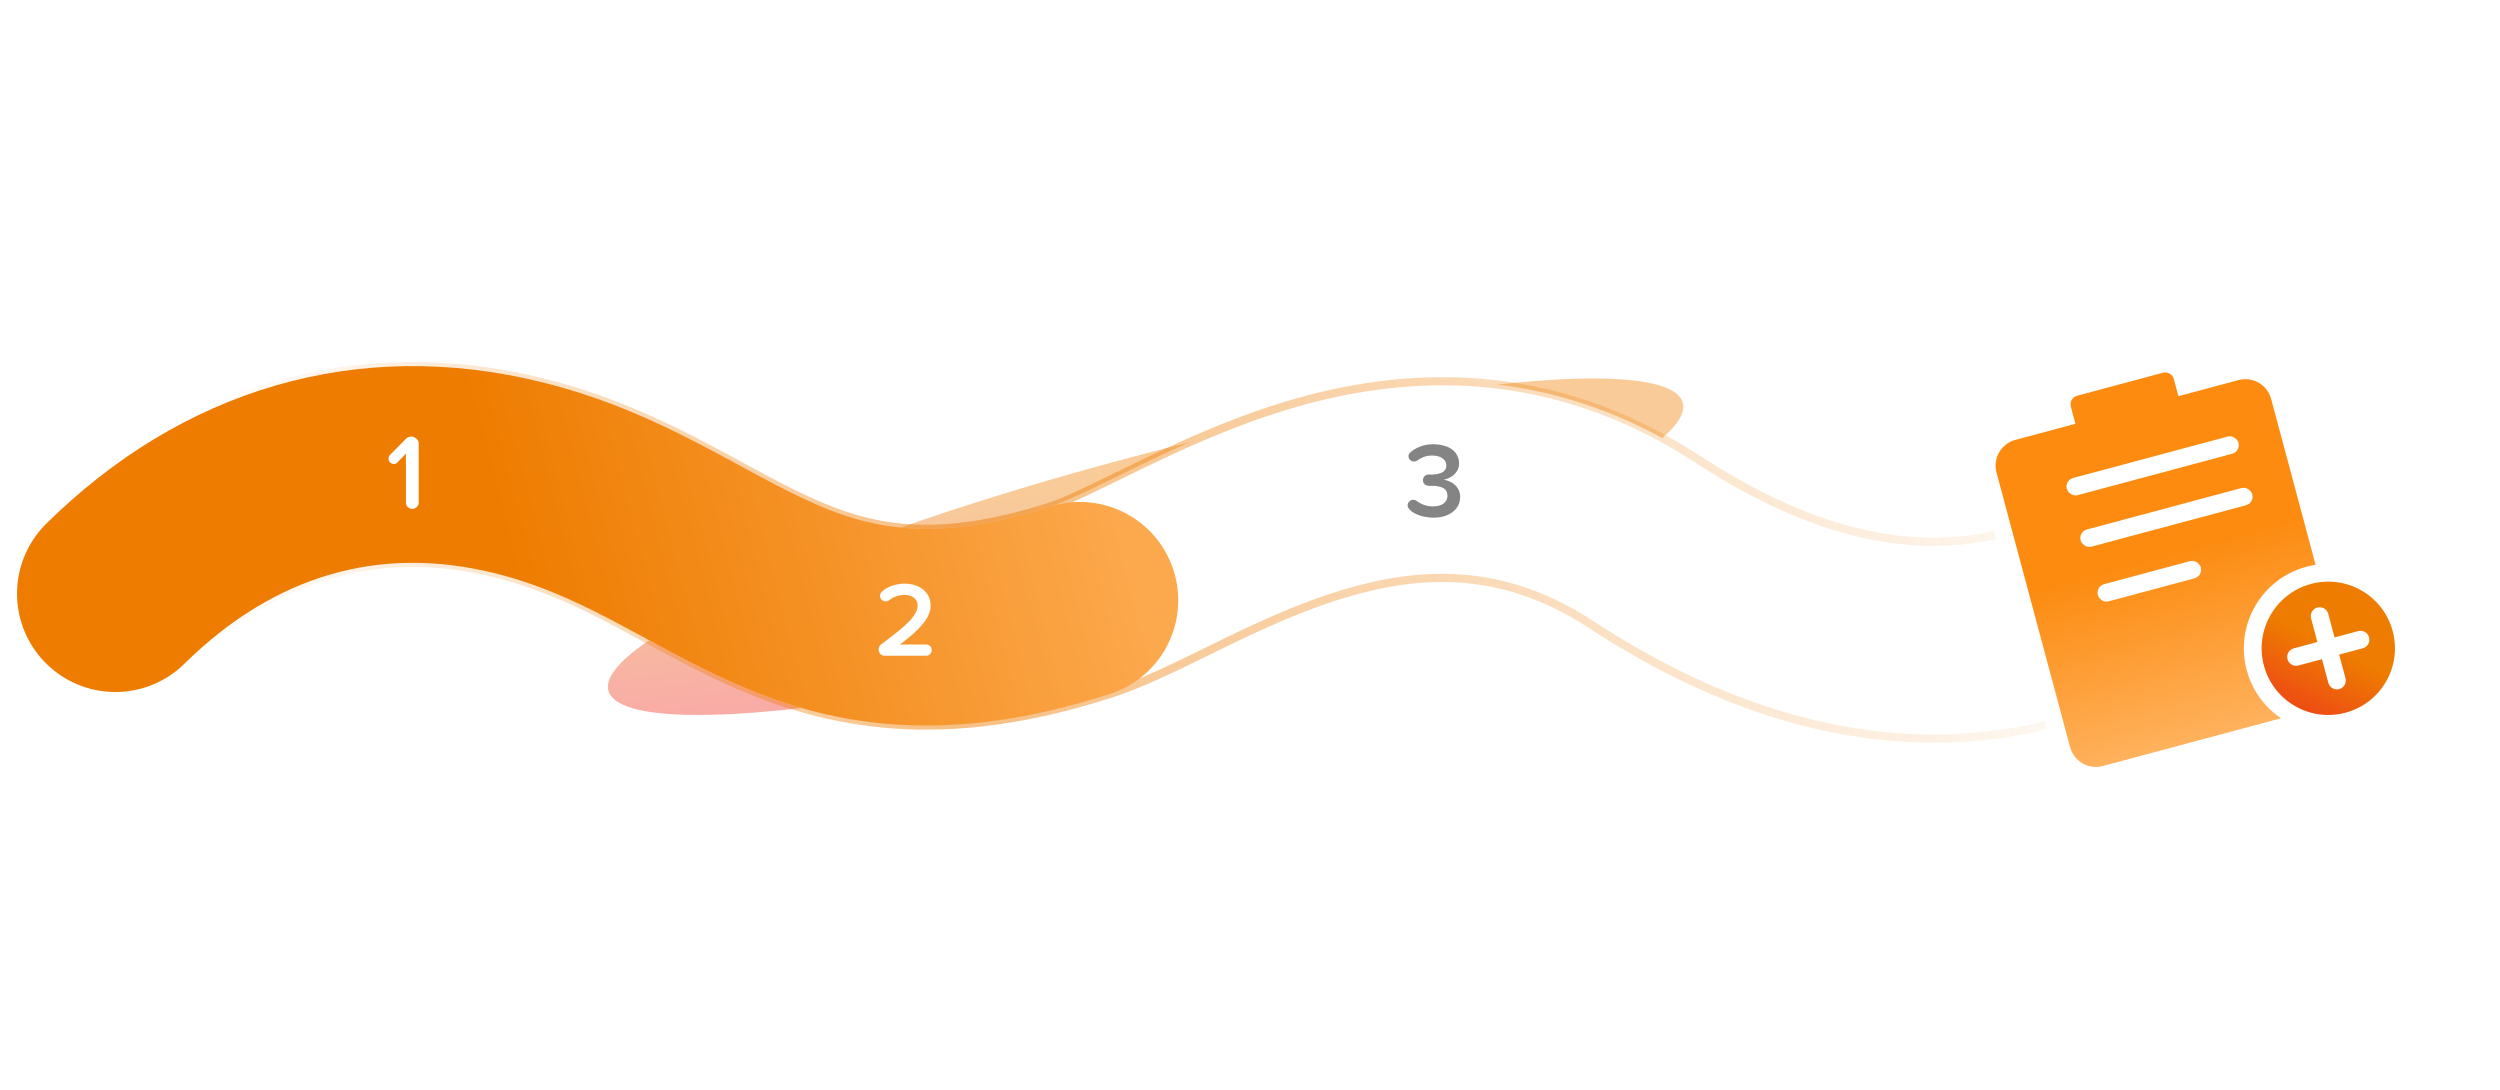 <svg width="305" height="133" viewBox="0 0 305 133" fill="none" xmlns="http://www.w3.org/2000/svg">
<g filter="url(#filter0_f)">
<ellipse cx="139.765" cy="66.7" rx="67.852" ry="11" transform="rotate(-15 139.765 66.7)" fill="url(#paint0_linear)" fill-opacity="0.4"/>
</g>
<path fill-rule="evenodd" clip-rule="evenodd" d="M60.265 69.907C46.353 66.495 33.541 70.099 22.497 80.975C17.775 85.625 10.177 85.567 5.527 80.845C0.877 76.123 0.935 68.525 5.657 63.875C22.259 47.525 43.485 41.08 65.983 46.598C73.622 48.472 79.88 51.345 85.218 54.112C87.384 55.235 89.219 56.234 90.901 57.149C93.731 58.691 96.13 59.997 98.945 61.26C106.098 64.47 113.868 66.364 128.084 61.812C129.99 61.201 132.386 60.03 136.231 58.151C137.051 57.75 137.937 57.317 138.898 56.85C143.838 54.451 150.027 51.572 156.947 49.482C171.178 45.185 188.96 44.143 207.229 56.093C219.635 64.208 229.785 66.494 237.832 66.052C245.913 65.608 253.101 62.344 259.428 57.249C264.59 53.092 272.144 53.906 276.301 59.068C280.458 64.23 279.643 71.784 274.482 75.941C265.086 83.508 253.232 89.242 239.149 90.016C225.033 90.791 209.897 86.516 194.091 76.178C183.43 69.204 173.504 69.553 163.885 72.458C158.88 73.969 154.108 76.144 149.381 78.439C148.722 78.759 148.035 79.097 147.328 79.445C143.528 81.314 139.145 83.47 135.404 84.668C115.215 91.134 101.343 88.642 89.12 83.157C85.522 81.542 81.688 79.464 78.324 77.64C76.826 76.828 75.422 76.067 74.173 75.419C69.645 73.072 65.293 71.14 60.265 69.907Z" fill="white" stroke="url(#paint1_linear)" stroke-linecap="round"/>
<path d="M178.138 60.634C178.138 60.998 178.06 61.336 177.904 61.648C177.757 61.951 177.54 62.216 177.254 62.441C176.968 62.666 176.622 62.844 176.214 62.974C175.816 63.095 175.361 63.156 174.849 63.156C174.537 63.156 174.23 63.126 173.926 63.065C173.623 63.013 173.337 62.939 173.068 62.844C172.8 62.74 172.557 62.619 172.34 62.48C172.132 62.341 171.968 62.185 171.846 62.012C171.768 61.908 171.729 61.795 171.729 61.674C171.729 61.483 171.799 61.319 171.937 61.18C172.076 61.041 172.236 60.972 172.418 60.972C172.566 60.972 172.7 61.015 172.821 61.102C173.107 61.319 173.419 61.488 173.757 61.609C174.104 61.722 174.455 61.778 174.81 61.778C175.374 61.778 175.811 61.661 176.123 61.427C176.435 61.184 176.591 60.868 176.591 60.478C176.591 60.261 176.548 60.079 176.461 59.932C176.383 59.776 176.262 59.65 176.097 59.555C175.941 59.46 175.746 59.39 175.512 59.347C175.278 59.295 175.005 59.269 174.693 59.269C174.546 59.286 174.407 59.286 174.277 59.269C174.147 59.252 174.03 59.217 173.926 59.165C173.831 59.113 173.753 59.039 173.692 58.944C173.632 58.84 173.601 58.714 173.601 58.567C173.601 58.385 173.666 58.229 173.796 58.099C173.926 57.96 174.095 57.891 174.303 57.891C174.607 57.908 174.888 57.9 175.148 57.865C175.408 57.83 175.634 57.774 175.824 57.696C176.024 57.609 176.175 57.492 176.279 57.345C176.392 57.198 176.448 57.007 176.448 56.773C176.448 56.574 176.401 56.4 176.305 56.253C176.219 56.106 176.097 55.984 175.941 55.889C175.794 55.785 175.612 55.707 175.395 55.655C175.179 55.603 174.953 55.577 174.719 55.577C174.373 55.577 174.048 55.629 173.744 55.733C173.45 55.837 173.168 55.989 172.899 56.188C172.795 56.266 172.665 56.305 172.509 56.305C172.345 56.305 172.189 56.244 172.041 56.123C171.903 56.002 171.833 55.846 171.833 55.655C171.833 55.464 171.911 55.308 172.067 55.187C172.414 54.884 172.817 54.645 173.276 54.472C173.744 54.29 174.273 54.199 174.862 54.199C175.33 54.199 175.759 54.255 176.149 54.368C176.539 54.472 176.869 54.624 177.137 54.823C177.415 55.022 177.627 55.269 177.774 55.564C177.93 55.85 178.008 56.175 178.008 56.539C178.008 56.825 177.952 57.085 177.839 57.319C177.727 57.544 177.579 57.739 177.397 57.904C177.224 58.069 177.025 58.203 176.799 58.307C176.574 58.411 176.349 58.485 176.123 58.528C176.331 58.554 176.552 58.615 176.786 58.71C177.029 58.805 177.25 58.94 177.449 59.113C177.649 59.286 177.813 59.499 177.943 59.75C178.073 60.001 178.138 60.296 178.138 60.634Z" fill="#848484"/>
<g filter="url(#filter1_ii)">
<path d="M131.744 73.24C97.34 84.258 88.458 64.467 63.124 58.253C44.919 53.787 27.9 58.812 14.077 72.425" stroke="url(#paint2_linear)" stroke-width="24" stroke-linecap="round"/>
</g>
<path d="M51.081 61.311C51.081 61.528 51.003 61.71 50.847 61.857C50.699 62.004 50.513 62.078 50.288 62.078C50.08 62.078 49.898 62.004 49.742 61.857C49.594 61.71 49.521 61.528 49.521 61.311V55.344L48.481 56.423C48.368 56.544 48.225 56.605 48.052 56.605C47.887 56.605 47.735 56.544 47.597 56.423C47.467 56.293 47.402 56.137 47.402 55.955C47.402 55.773 47.467 55.617 47.597 55.487L49.534 53.524C49.698 53.351 49.915 53.264 50.184 53.264C50.426 53.264 50.634 53.351 50.808 53.524C50.99 53.689 51.081 53.892 51.081 54.135V61.311Z" fill="white"/>
<path d="M113.667 79.298C113.667 79.497 113.602 79.666 113.472 79.805C113.342 79.935 113.182 80 112.991 80H107.908C107.726 80 107.562 79.931 107.414 79.792C107.267 79.645 107.193 79.463 107.193 79.246C107.193 79.125 107.219 79.008 107.271 78.895C107.323 78.782 107.401 78.687 107.505 78.609C108.294 78.02 108.97 77.5 109.533 77.049C110.097 76.59 110.556 76.178 110.911 75.814C111.267 75.441 111.527 75.099 111.691 74.787C111.865 74.475 111.951 74.172 111.951 73.877C111.951 73.66 111.908 73.47 111.821 73.305C111.735 73.14 111.618 73.006 111.47 72.902C111.323 72.789 111.154 72.707 110.963 72.655C110.781 72.603 110.591 72.577 110.391 72.577C110.01 72.577 109.659 72.633 109.338 72.746C109.026 72.859 108.745 73.015 108.493 73.214C108.363 73.318 108.216 73.37 108.051 73.37C107.869 73.37 107.709 73.305 107.57 73.175C107.432 73.036 107.362 72.867 107.362 72.668C107.362 72.538 107.401 72.417 107.479 72.304C107.618 72.139 107.796 71.988 108.012 71.849C108.229 71.71 108.463 71.593 108.714 71.498C108.974 71.403 109.247 71.329 109.533 71.277C109.819 71.225 110.097 71.199 110.365 71.199C110.79 71.199 111.193 71.26 111.574 71.381C111.956 71.494 112.289 71.663 112.575 71.888C112.87 72.113 113.104 72.395 113.277 72.733C113.451 73.062 113.537 73.444 113.537 73.877C113.537 74.284 113.446 74.679 113.264 75.06C113.091 75.433 112.84 75.814 112.51 76.204C112.19 76.585 111.8 76.98 111.34 77.387C110.881 77.786 110.361 78.202 109.78 78.635H112.991C113.182 78.635 113.342 78.7 113.472 78.83C113.602 78.96 113.667 79.116 113.667 79.298Z" fill="white"/>
<g filter="url(#filter2_d)">
<path fill-rule="evenodd" clip-rule="evenodd" d="M253.128 43.982C251.971 44.292 251.285 45.48 251.595 46.637L251.875 47.684L245.593 49.368C243.279 49.988 241.907 52.365 242.527 54.678L251.505 88.185C252.124 90.498 254.502 91.871 256.815 91.251L284.039 83.956C286.352 83.337 287.725 80.959 287.105 78.646L278.127 45.139C277.507 42.826 275.13 41.453 272.817 42.073L266.534 43.757L266.254 42.709C265.944 41.553 264.755 40.866 263.599 41.176L253.128 43.982Z" fill="url(#paint3_linear)"/>
<path d="M251.595 46.637L250.548 46.918L251.595 46.637ZM251.875 47.684L252.156 48.731L253.203 48.451L252.922 47.404L251.875 47.684ZM242.527 54.678L241.479 54.959L242.527 54.678ZM251.505 88.185L252.552 87.904L251.505 88.185ZM287.105 78.646L288.152 78.365L287.105 78.646ZM278.127 45.139L277.08 45.42L278.127 45.139ZM266.534 43.757L265.487 44.037L265.768 45.084L266.815 44.804L266.534 43.757ZM252.642 46.356C252.487 45.778 252.83 45.184 253.408 45.029L252.847 42.935C251.112 43.4 250.083 45.183 250.548 46.918L252.642 46.356ZM252.922 47.404L252.642 46.356L250.548 46.918L250.828 47.965L252.922 47.404ZM245.873 50.415L252.156 48.731L251.595 46.637L245.312 48.321L245.873 50.415ZM243.574 54.398C243.109 52.663 244.138 50.88 245.873 50.415L245.312 48.321C242.421 49.096 240.705 52.068 241.479 54.959L243.574 54.398ZM252.552 87.904L243.574 54.398L241.479 54.959L250.457 88.465L252.552 87.904ZM256.535 90.204C254.8 90.669 253.016 89.639 252.552 87.904L250.457 88.465C251.232 91.357 254.204 93.073 257.096 92.298L256.535 90.204ZM283.758 82.909L256.535 90.204L257.096 92.298L284.32 85.003L283.758 82.909ZM286.058 78.926C286.523 80.661 285.493 82.444 283.758 82.909L284.32 85.003C287.211 84.229 288.927 81.257 288.152 78.365L286.058 78.926ZM277.08 45.42L286.058 78.926L288.152 78.365L279.174 44.859L277.08 45.42ZM273.097 43.12C274.832 42.656 276.615 43.685 277.08 45.42L279.174 44.859C278.399 41.967 275.427 40.252 272.536 41.026L273.097 43.12ZM266.815 44.804L273.097 43.12L272.536 41.026L266.254 42.709L266.815 44.804ZM265.207 42.99L265.487 44.037L267.582 43.476L267.301 42.429L265.207 42.99ZM263.879 42.223C264.457 42.068 265.052 42.411 265.207 42.99L267.301 42.429C266.836 40.694 265.053 39.664 263.318 40.129L263.879 42.223ZM253.408 45.029L263.879 42.223L263.318 40.129L252.847 42.935L253.408 45.029Z" fill="white"/>
</g>
<rect x="252.535" y="58.976" width="20.596" height="1.084" rx="0.542" transform="rotate(-15 252.535 58.976)" stroke="white" stroke-width="1.084"/>
<rect x="254.219" y="65.259" width="20.596" height="1.084" rx="0.542" transform="rotate(-15 254.219 65.259)" stroke="white" stroke-width="1.084"/>
<rect x="256.318" y="71.932" width="11.924" height="1.084" rx="0.542" transform="rotate(-15 256.318 71.932)" stroke="white" stroke-width="1.084"/>
<path d="M286.437 87.995C291.353 86.678 294.271 81.624 292.954 76.707C291.636 71.79 286.582 68.873 281.666 70.19C276.749 71.508 273.831 76.561 275.149 81.478C276.466 86.395 281.52 89.313 286.437 87.995Z" fill="url(#paint4_linear)" stroke="white" stroke-width="2.168" stroke-linecap="round" stroke-linejoin="round"/>
<path d="M282.998 75.166L285.103 83.021" stroke="white" stroke-width="2.168" stroke-linecap="round" stroke-linejoin="round"/>
<path d="M280.123 80.145L287.979 78.04" stroke="white" stroke-width="2.168" stroke-linecap="round" stroke-linejoin="round"/>
<defs>
<filter id="filter0_f" x="33.378" y="0.513" width="212.774" height="132.373" filterUnits="userSpaceOnUse" color-interpolation-filters="sRGB">
<feFlood flood-opacity="0" result="BackgroundImageFix"/>
<feBlend mode="normal" in="SourceGraphic" in2="BackgroundImageFix" result="shape"/>
<feGaussianBlur stdDeviation="19" result="effect1_foregroundBlur"/>
</filter>
<filter id="filter1_ii" x="2.077" y="40.663" width="141.67" height="51.853" filterUnits="userSpaceOnUse" color-interpolation-filters="sRGB">
<feFlood flood-opacity="0" result="BackgroundImageFix"/>
<feBlend mode="normal" in="SourceGraphic" in2="BackgroundImageFix" result="shape"/>
<feColorMatrix in="SourceAlpha" type="matrix" values="0 0 0 0 0 0 0 0 0 0 0 0 0 0 0 0 0 0 127 0" result="hardAlpha"/>
<feOffset dy="-4"/>
<feGaussianBlur stdDeviation="2"/>
<feComposite in2="hardAlpha" operator="arithmetic" k2="-1" k3="1"/>
<feColorMatrix type="matrix" values="0 0 0 0 0 0 0 0 0 0 0 0 0 0 0 0 0 0 0.07 0"/>
<feBlend mode="normal" in2="shape" result="effect1_innerShadow"/>
<feColorMatrix in="SourceAlpha" type="matrix" values="0 0 0 0 0 0 0 0 0 0 0 0 0 0 0 0 0 0 127 0" result="hardAlpha"/>
<feOffset dy="4"/>
<feGaussianBlur stdDeviation="2"/>
<feComposite in2="hardAlpha" operator="arithmetic" k2="-1" k3="1"/>
<feColorMatrix type="matrix" values="0 0 0 0 1 0 0 0 0 1 0 0 0 0 1 0 0 0 0.66 0"/>
<feBlend mode="normal" in2="effect1_innerShadow" result="effect2_innerShadow"/>
</filter>
<filter id="filter2_d" x="232.621" y="34.597" width="64.389" height="69.811" filterUnits="userSpaceOnUse" color-interpolation-filters="sRGB">
<feFlood flood-opacity="0" result="BackgroundImageFix"/>
<feColorMatrix in="SourceAlpha" type="matrix" values="0 0 0 0 0 0 0 0 0 0 0 0 0 0 0 0 0 0 127 0"/>
<feOffset dy="3.252"/>
<feGaussianBlur stdDeviation="4.336"/>
<feColorMatrix type="matrix" values="0 0 0 0 0 0 0 0 0 0 0 0 0 0 0 0 0 0 0.09 0"/>
<feBlend mode="normal" in2="BackgroundImageFix" result="effect1_dropShadow"/>
<feBlend mode="normal" in="SourceGraphic" in2="effect1_dropShadow" result="shape"/>
</filter>
<linearGradient id="paint0_linear" x1="82.286" y1="75.93" x2="88.372" y2="38.746" gradientUnits="userSpaceOnUse">
<stop stop-color="#EF2126"/>
<stop offset="0.688" stop-color="#EE7C00"/>
</linearGradient>
<linearGradient id="paint1_linear" x1="7" y1="67" x2="268" y2="67" gradientUnits="userSpaceOnUse">
<stop offset="0.069" stop-color="#EE7C00" stop-opacity="0"/>
<stop offset="0.42" stop-color="#EE7C00" stop-opacity="0.49"/>
<stop offset="1" stop-color="#EE7C00" stop-opacity="0"/>
</linearGradient>
<linearGradient id="paint2_linear" x1="1" y1="80" x2="132" y2="46" gradientUnits="userSpaceOnUse">
<stop offset="0.459" stop-color="#EE7C00"/>
<stop offset="1" stop-color="#FCA84C"/>
</linearGradient>
<linearGradient id="paint3_linear" x1="260.467" y1="50.835" x2="270.427" y2="87.604" gradientUnits="userSpaceOnUse">
<stop offset="0.367" stop-color="#FC8B10"/>
<stop offset="1" stop-color="#FFB360"/>
</linearGradient>
<linearGradient id="paint4_linear" x1="277.269" y1="93.111" x2="287.567" y2="72.515" gradientUnits="userSpaceOnUse">
<stop stop-color="#EF2126"/>
<stop offset="0.688" stop-color="#EE7C00"/>
</linearGradient>
</defs>
</svg>
